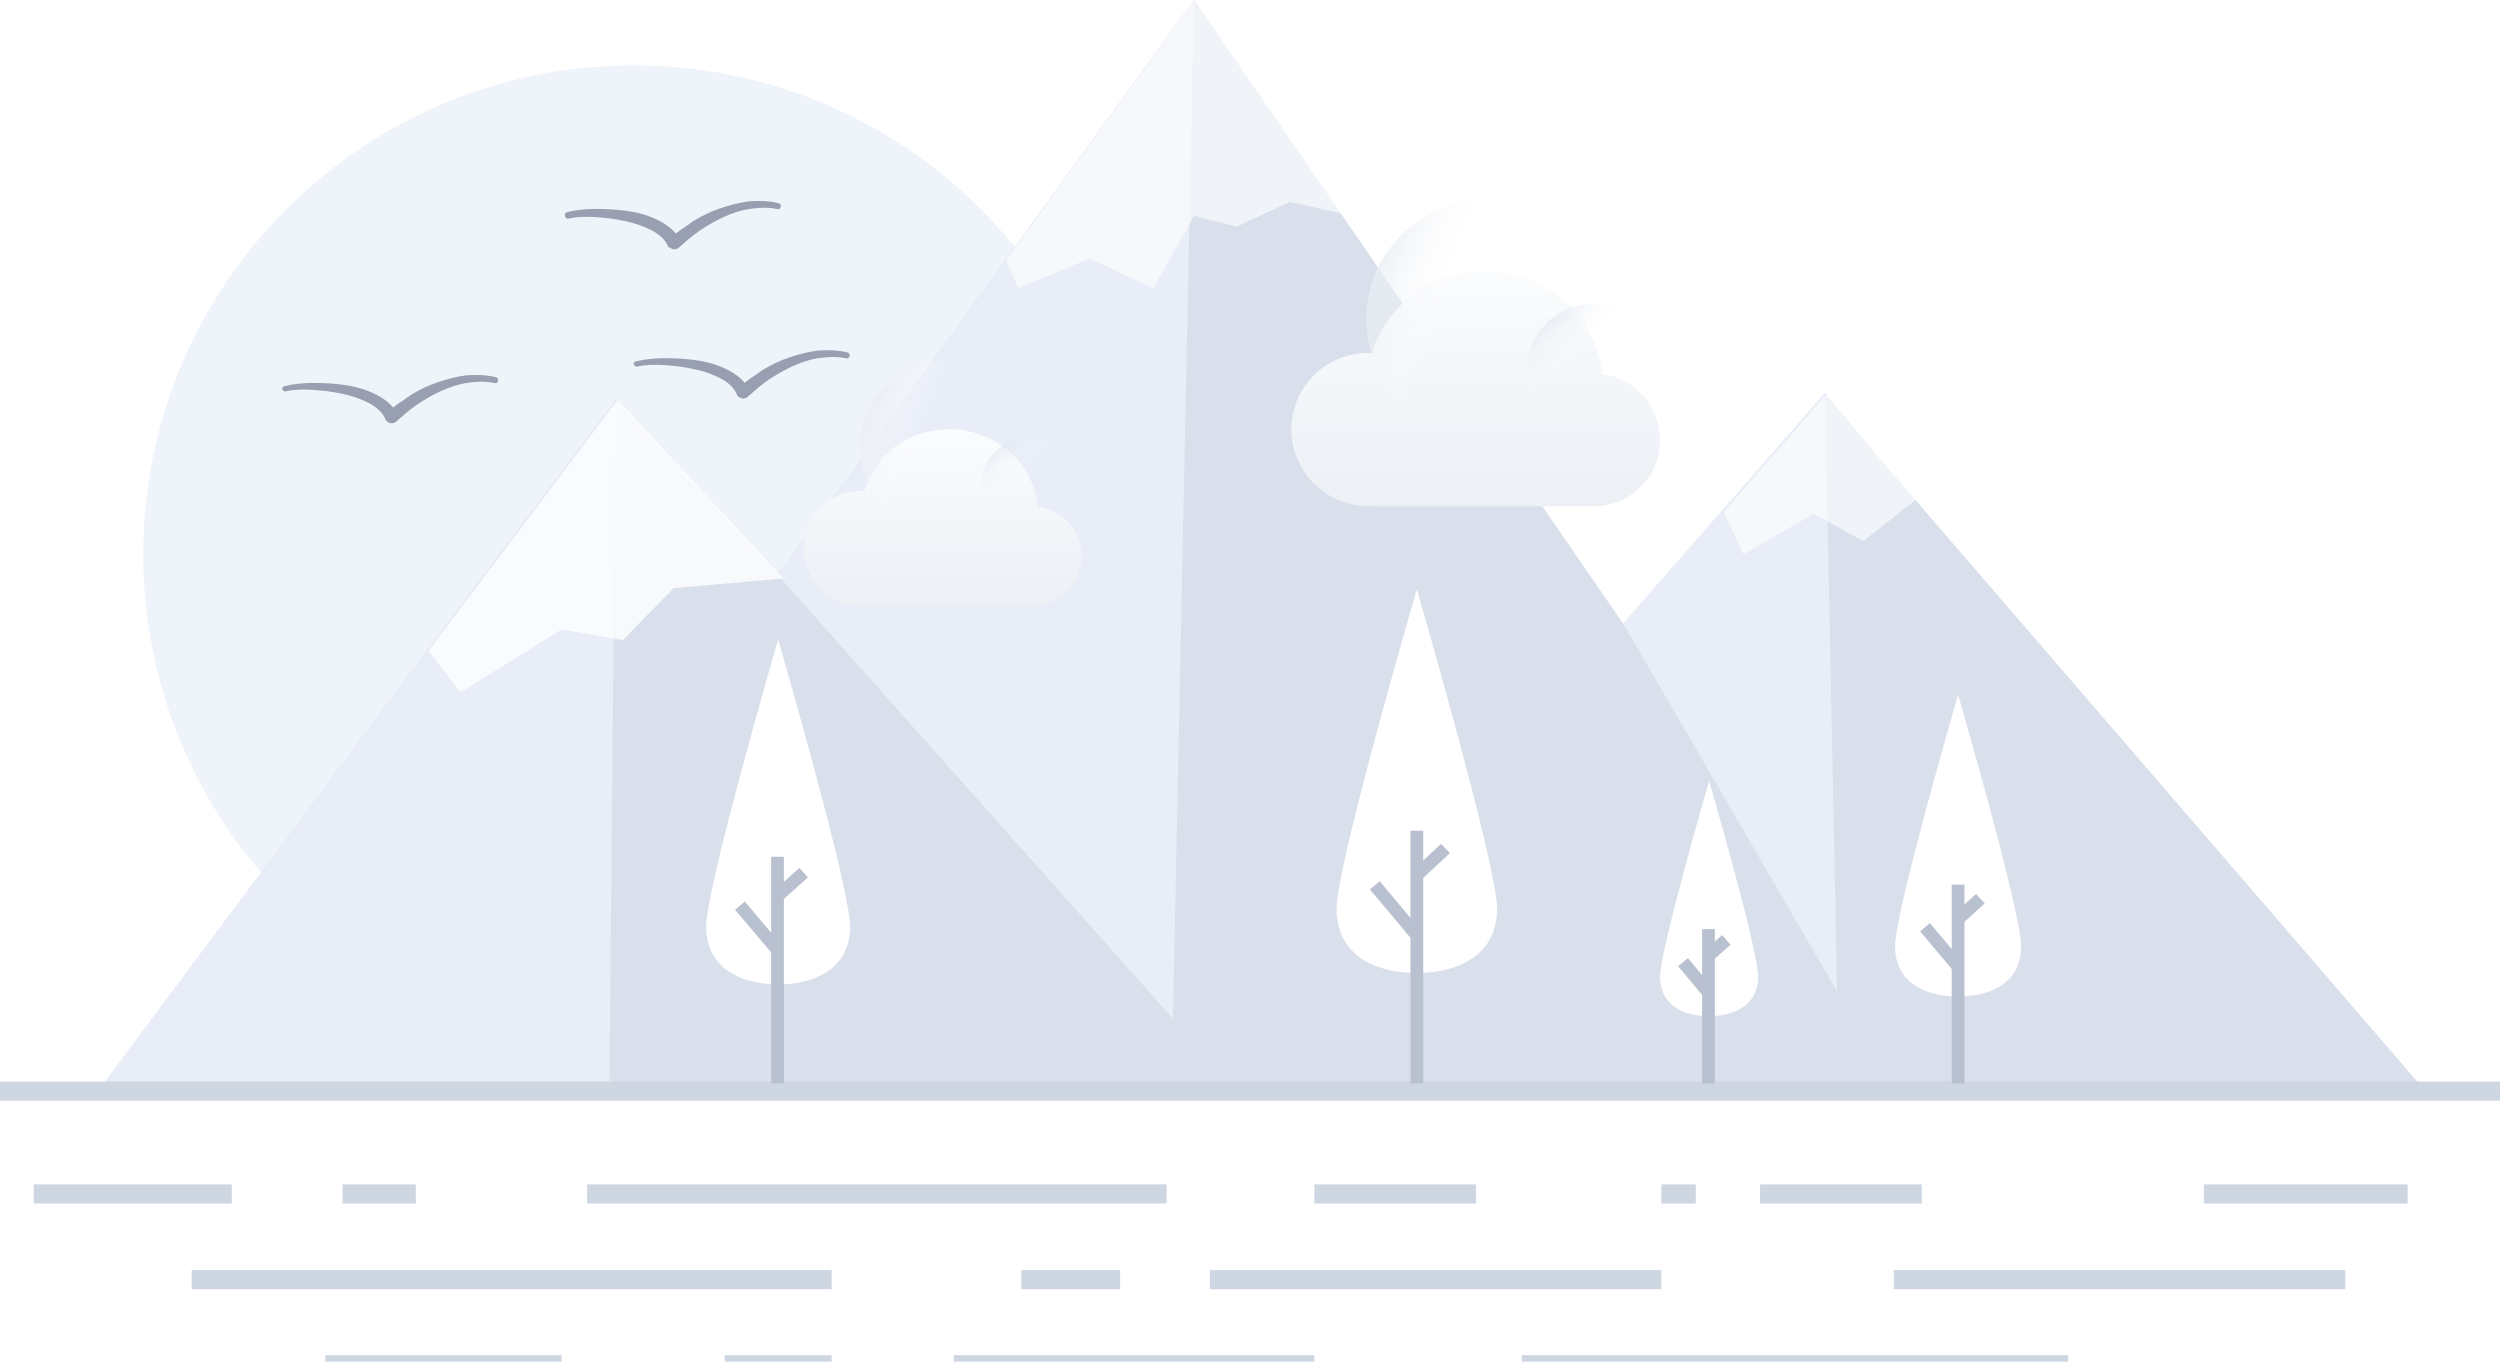 <svg xmlns="http://www.w3.org/2000/svg" xmlns:xlink="http://www.w3.org/1999/xlink" fill="none" version="1.1" width="392" height="213.5" viewBox="0 0 392 213.5"><defs><filter id="master_svg_0" filterUnits="userSpaceOnUse" color-interpolation-filters="sRGB" x="180.491" y="20.557" width="101.811" height="80.835"><feFlood flood-opacity="0" result="BackgroundImageFix"/><feColorMatrix in="SourceAlpha" type="matrix" values="0 0 0 0 0 0 0 0 0 0 0 0 0 0 0 0 0 0 127 0"/><feOffset dy="11" dx="0"/><feGaussianBlur stdDeviation="11"/><feColorMatrix type="matrix" values="0 0 0 0 0.396 0 0 0 0 0.478 0 0 0 0 0.576 0 0 0 0.27 0"/><feBlend mode="normal" in2="BackgroundImageFix" result="effect1_dropShadow"/><feBlend mode="normal" in="SourceGraphic" in2="effect1_dropShadow" result="shape"/></filter><linearGradient x1="0.5" y1="-0.023" x2="0.5" y2="1.011" id="master_svg_1"><stop offset="0%" stop-color="#FDFEFF" stop-opacity="1"/><stop offset="99.64%" stop-color="#ECF0F5" stop-opacity="1"/></linearGradient><linearGradient x1="-0.053" y1="-0.108" x2="0.389" y2="0.381" id="master_svg_2"><stop offset="0%" stop-color="#BCCBE1" stop-opacity="1"/><stop offset="99.42%" stop-color="#FFFFFF" stop-opacity="0"/></linearGradient><linearGradient x1="-0.047" y1="0.271" x2="0.345" y2="0.425" id="master_svg_3"><stop offset="0%" stop-color="#E2E8F0" stop-opacity="1"/><stop offset="99.42%" stop-color="#FFFFFF" stop-opacity="0"/></linearGradient><filter id="master_svg_4" filterUnits="userSpaceOnUse" color-interpolation-filters="sRGB" x="104.008" y="45.309" width="87.576" height="71.765"><feFlood flood-opacity="0" result="BackgroundImageFix"/><feColorMatrix in="SourceAlpha" type="matrix" values="0 0 0 0 0 0 0 0 0 0 0 0 0 0 0 0 0 0 127 0"/><feOffset dy="11" dx="0"/><feGaussianBlur stdDeviation="11"/><feColorMatrix type="matrix" values="0 0 0 0 0.396 0 0 0 0 0.478 0 0 0 0 0.576 0 0 0 0.27 0"/><feBlend mode="normal" in2="BackgroundImageFix" result="effect1_dropShadow"/><feBlend mode="normal" in="SourceGraphic" in2="effect1_dropShadow" result="shape"/></filter><linearGradient x1="0.5" y1="-0.023" x2="0.5" y2="1.011" id="master_svg_5"><stop offset="0%" stop-color="#FDFEFF" stop-opacity="1"/><stop offset="99.64%" stop-color="#ECF0F5" stop-opacity="1"/></linearGradient><linearGradient x1="-0.053" y1="-0.108" x2="0.389" y2="0.381" id="master_svg_6"><stop offset="0%" stop-color="#BCCBE1" stop-opacity="1"/><stop offset="99.42%" stop-color="#FFFFFF" stop-opacity="0"/></linearGradient><linearGradient x1="-0.047" y1="0.271" x2="0.345" y2="0.425" id="master_svg_7"><stop offset="0%" stop-color="#E2E8F0" stop-opacity="1"/><stop offset="99.42%" stop-color="#FFFFFF" stop-opacity="0"/></linearGradient></defs><g style="mix-blend-mode:passthrough"><g><g style="mix-blend-mode:passthrough"><path d="M99.348,163.612C141.809,163.612,176.231,129.283,176.231,86.935C176.231,44.587,141.809,10.257,99.348,10.257C56.887,10.257,22.466,44.587,22.466,86.935C22.466,129.283,56.887,163.612,99.348,163.612Z" fill="#EFF3FA" fill-opacity="1"/></g><g style="mix-blend-mode:passthrough"><path d="M380.318,171.081L15.377,171.081L72.19,95.001L96.553,62.736L117.82,85.74L121.914,90.121L167.644,26.987L187.214,0L202.49,22.207L254.511,97.789L275.479,73.889L286.162,61.641L295.248,72.495L380.318,171.081Z" fill="#D9E0EC" fill-opacity="1"/></g><g style="mix-blend-mode:passthrough"><path d="M96.553,62.737L95.554,171.081L15.377,171.081L72.19,95.001L96.553,62.737Z" fill="#E8EDF8" fill-opacity="1"/></g><g style="mix-blend-mode:passthrough"><path d="M187.214,0L183.919,159.729L121.914,90.121L187.214,0Z" fill="#E8EDF8" fill-opacity="1"/></g><g style="mix-blend-mode:passthrough"><path d="M288.059,155.447L254.511,97.789L286.162,61.641L288.059,155.447Z" fill="#E8EDF8" fill-opacity="1"/></g><g style="mix-blend-mode:passthrough"><path d="M392,172.581L380.318,172.581L380.318,171.081L380.318,172.581L95.554,172.581L95.554,171.081L95.554,172.581L0,172.581L0,169.581L95.554,169.581L95.554,169.581L380.318,169.581L380.318,169.581L392,169.581L392,172.581Z" fill="#CDD6E1" fill-opacity="1"/></g><g style="mix-blend-mode:passthrough"><path d="M231.446,188.713L206.085,188.713L206.085,185.713L231.446,185.713L231.446,188.713Z" fill="#CDD6E1" fill-opacity="1"/></g><g style="mix-blend-mode:passthrough"><path d="M301.339,188.713L275.978,188.713L275.978,185.713L301.339,185.713L301.339,188.713Z" fill="#CDD6E1" fill-opacity="1"/></g><g style="mix-blend-mode:passthrough"><path d="M265.893,188.713L260.502,188.713L260.502,185.713L265.893,185.713L265.893,188.713Z" fill="#CDD6E1" fill-opacity="1"/></g><g style="mix-blend-mode:passthrough"><path d="M182.92,188.713L92.059,188.713L92.059,185.713L182.92,185.713L182.92,188.713Z" fill="#CDD6E1" fill-opacity="1"/></g><g style="mix-blend-mode:passthrough"><path d="M65.201,188.713L53.718,188.713L53.718,185.713L65.201,185.713L65.201,188.713Z" fill="#CDD6E1" fill-opacity="1"/></g><g style="mix-blend-mode:passthrough"><path d="M377.522,188.713L345.571,188.713L345.571,185.713L377.522,185.713L377.522,188.713Z" fill="#CDD6E1" fill-opacity="1"/></g><g style="mix-blend-mode:passthrough"><path d="M36.345,188.713L5.292,188.713L5.292,185.713L36.345,185.713L36.345,188.713Z" fill="#CDD6E1" fill-opacity="1"/></g><g style="mix-blend-mode:passthrough"><path d="M130.401,202.156L30.055,202.156L30.055,199.156L130.401,199.156L130.401,202.156Z" fill="#CDD6E1" fill-opacity="1"/></g><g style="mix-blend-mode:passthrough"><path d="M260.502,202.156L189.71,202.156L189.71,199.156L260.502,199.156L260.502,202.156Z" fill="#CDD6E1" fill-opacity="1"/></g><g style="mix-blend-mode:passthrough"><path d="M367.738,202.156L296.946,202.156L296.946,199.156L367.738,199.156L367.738,202.156Z" fill="#CDD6E1" fill-opacity="1"/></g><g style="mix-blend-mode:passthrough"><path d="M175.631,202.156L160.155,202.156L160.155,199.156L175.631,199.156L175.631,202.156Z" fill="#CDD6E1" fill-opacity="1"/></g><g style="mix-blend-mode:passthrough"><path d="M324.304,215.5L238.635,215.5L238.635,212.5L324.304,212.5L324.304,215.5Z" fill="#CDD6E1" fill-opacity="1"/></g><g style="mix-blend-mode:passthrough"><path d="M206.085,215.5L149.571,215.5L149.571,212.5L206.085,212.5L206.085,215.5Z" fill="#CDD6E1" fill-opacity="1"/></g><g style="mix-blend-mode:passthrough"><path d="M130.401,215.5L113.627,215.5L113.627,212.5L130.401,212.5L130.401,215.5Z" fill="#CDD6E1" fill-opacity="1"/></g><g style="mix-blend-mode:passthrough"><path d="M88.066,215.5L51.022,215.5L51.022,212.5L88.066,212.5L88.066,215.5Z" fill="#CDD6E1" fill-opacity="1"/></g><g style="mix-blend-mode:passthrough"><path d="M133.296,145.289C133.296,151.563,128.204,154.351,122.014,154.351C115.823,154.351,110.731,151.563,110.731,145.289C110.731,139.016,122.014,100.279,122.014,100.279C122.014,100.279,133.296,139.115,133.296,145.289Z" fill="#FFFFFF" fill-opacity="1"/></g><g style="mix-blend-mode:passthrough"><path d="M120.914,169.886L120.914,134.335L122.914,134.335L122.914,169.886L120.914,169.886Z" fill="#B9C0D0" fill-opacity="1"/></g><g style="mix-blend-mode:passthrough"><path d="M126.676,137.568L122.583,141.252L121.245,139.766L125.338,136.082L126.676,137.568Z" fill="#B9C0D0" fill-opacity="1"/></g><g style="mix-blend-mode:passthrough"><path d="M121.15,149.619L115.259,142.648L116.787,141.358L122.678,148.329L121.15,149.619Z" fill="#B9C0D0" fill-opacity="1"/></g><g style="mix-blend-mode:passthrough"><path d="M234.741,142.501C234.741,149.472,229.05,152.559,222.16,152.559C215.171,152.559,209.579,149.472,209.579,142.501C209.579,135.53,222.16,92.412,222.16,92.412C222.16,92.412,234.741,135.63,234.741,142.501Z" fill="#FFFFFF" fill-opacity="1"/></g><g style="mix-blend-mode:passthrough"><path d="M221.16,169.886L221.16,130.252L223.16,130.252L223.16,169.886L221.16,169.886Z" fill="#B9C0D0" fill-opacity="1"/></g><g style="mix-blend-mode:passthrough"><path d="M227.334,133.773L222.841,137.955L221.479,136.491L225.972,132.309L227.334,133.773Z" fill="#B9C0D0" fill-opacity="1"/></g><g style="mix-blend-mode:passthrough"><path d="M221.393,147.326L214.803,139.459L216.337,138.175L222.927,146.042L221.393,147.326Z" fill="#B9C0D0" fill-opacity="1"/></g><g style="mix-blend-mode:passthrough"><path d="M275.678,153.156C275.678,157.438,272.184,159.33,267.99,159.33C263.697,159.33,260.302,157.438,260.302,153.156C260.302,148.874,267.99,122.485,267.99,122.485C267.99,122.485,275.678,148.874,275.678,153.156Z" fill="#FFFFFF" fill-opacity="1"/></g><g style="mix-blend-mode:passthrough"><path d="M266.89,169.886L266.89,145.687L268.89,145.687L268.89,169.886L266.89,169.886Z" fill="#B9C0D0" fill-opacity="1"/></g><g style="mix-blend-mode:passthrough"><path d="M271.351,148.128L268.555,150.617L267.225,149.123L270.021,146.634L271.351,148.128Z" fill="#B9C0D0" fill-opacity="1"/></g><g style="mix-blend-mode:passthrough"><path d="M267.123,156.287L263.129,151.507L264.663,150.225L268.657,155.005L267.123,156.287Z" fill="#B9C0D0" fill-opacity="1"/></g><g style="mix-blend-mode:passthrough"><path d="M316.915,148.376C316.915,153.853,312.522,156.243,307.03,156.243C301.539,156.243,297.145,153.853,297.145,148.376C297.145,142.899,307.03,108.942,307.03,108.942C307.03,108.942,316.915,142.899,316.915,148.376Z" fill="#FFFFFF" fill-opacity="1"/></g><g style="mix-blend-mode:passthrough"><path d="M306.03,169.886L306.03,138.717L308.03,138.717L308.03,169.886L306.03,169.886Z" fill="#B9C0D0" fill-opacity="1"/></g><g style="mix-blend-mode:passthrough"><path d="M311.199,141.647L307.704,144.833L306.356,143.355L309.851,140.169L311.199,141.647Z" fill="#B9C0D0" fill-opacity="1"/></g><g style="mix-blend-mode:passthrough"><path d="M306.265,152.207L301.073,146.033L302.603,144.745L307.795,150.919L306.265,152.207Z" fill="#B9C0D0" fill-opacity="1"/></g><g style="mix-blend-mode:passthrough"><path d="M122.812,90.719L105.639,92.213L97.651,100.378L88.066,98.685L72.19,108.544L67.198,102.071L96.852,62.737L122.812,90.719Z" fill="#FFFFFF" fill-opacity="0.8"/></g><g style="mix-blend-mode:passthrough"><path d="M210.279,33.459L202.191,31.667L193.904,35.551L187.214,33.858L180.824,45.21L170.839,40.53L159.656,45.21L157.759,40.829L187.214,0L210.279,33.459Z" fill="#FFFFFF" fill-opacity="0.6"/></g><g style="mix-blend-mode:passthrough"><path d="M300.54,78.271L292.153,84.843L284.365,80.562L273.382,86.935L270.287,80.263L286.562,61.641L300.54,78.271Z" fill="#FFFFFF" fill-opacity="0.6"/></g><g style="mix-blend-mode:passthrough"><path d="M88.964,33.26C90.562,32.862,92.059,32.762,93.657,32.762C95.155,32.762,96.752,32.862,98.25,33.061C99.748,33.26,101.345,33.659,102.843,34.356C104.341,35.053,105.838,36.049,106.737,37.742L105.04,37.343L106.837,35.949C107.536,35.551,108.135,35.053,108.734,34.654C110.032,33.858,111.43,33.161,112.928,32.663C114.425,32.165,115.923,31.767,117.421,31.567C119.018,31.468,120.516,31.468,122.113,31.866C122.413,31.966,122.513,32.265,122.413,32.464C122.313,32.762,122.113,32.862,121.814,32.762L121.714,32.762C120.416,32.464,118.918,32.563,117.52,32.762C116.123,32.962,114.725,33.46,113.427,34.057C112.129,34.655,110.931,35.352,109.732,36.148C109.133,36.547,108.534,37.044,108.035,37.443L106.437,38.837C105.938,39.235,105.339,39.136,104.94,38.737L104.84,38.837L104.74,38.638C104.341,37.542,103.242,36.646,102.044,36.049C100.846,35.451,99.448,34.953,97.95,34.654C96.553,34.356,95.055,34.157,93.557,34.057C92.059,33.957,90.562,33.957,89.264,34.256L89.164,34.256C88.864,34.356,88.665,34.157,88.565,33.858C88.565,33.559,88.665,33.26,88.964,33.26Z" fill="#989FB0" fill-opacity="1"/></g><g style="mix-blend-mode:passthrough"><path d="M44.632,60.546C46.23,60.147,47.727,60.048,49.325,60.048C50.823,60.048,52.42,60.147,53.918,60.346C55.416,60.546,57.013,60.944,58.511,61.641C60.009,62.338,61.506,63.334,62.405,65.027L60.708,64.628L62.505,63.234C63.204,62.836,63.803,62.338,64.402,61.94C65.7,61.143,67.098,60.446,68.595,59.948C70.093,59.45,71.591,59.052,73.089,58.853C74.686,58.753,76.184,58.753,77.781,59.151C78.081,59.251,78.181,59.55,78.081,59.749C77.981,60.048,77.781,60.147,77.482,60.048L77.382,60.048C76.084,59.749,74.586,59.848,73.188,60.048C71.791,60.247,70.393,60.745,69.095,61.342C67.797,61.94,66.599,62.637,65.4,63.433C64.801,63.832,64.202,64.33,63.703,64.728L62.105,66.122C61.606,66.52,61.007,66.421,60.608,66.022L60.508,65.923L60.408,65.724C60.009,64.628,58.91,63.732,57.712,63.135C56.514,62.537,55.116,62.039,53.618,61.74C52.221,61.442,50.723,61.243,49.225,61.143C47.727,61.043,46.23,61.043,44.932,61.342L44.832,61.342C44.532,61.442,44.333,61.243,44.233,60.944C44.233,60.844,44.432,60.546,44.632,60.546Z" fill="#989FB0" fill-opacity="1"/></g><g style="mix-blend-mode:passthrough"><path d="M99.748,56.662C101.345,56.264,102.843,56.164,104.44,56.164C105.938,56.164,107.536,56.264,109.033,56.463C110.531,56.662,112.129,57.06,113.626,57.757C115.124,58.454,116.622,59.45,117.52,61.143L115.823,60.745L117.62,59.351C118.319,58.952,118.918,58.454,119.517,58.056C120.815,57.259,122.213,56.562,123.711,56.064C125.209,55.567,126.706,55.168,128.204,54.969C129.802,54.87,131.299,54.87,132.897,55.268C133.196,55.367,133.296,55.666,133.196,55.865C133.097,56.164,132.897,56.264,132.597,56.164L132.498,56.164C131.199,55.865,129.702,55.965,128.304,56.164C126.906,56.363,125.508,56.861,124.21,57.459C122.912,58.056,121.714,58.753,120.516,59.55C119.917,59.948,119.318,60.446,118.818,60.844L117.221,62.239C116.722,62.637,116.123,62.537,115.723,62.139L115.623,62.039L115.523,61.84C115.124,60.745,114.026,59.849,112.828,59.251C111.629,58.654,110.232,58.156,108.734,57.857C107.336,57.558,105.838,57.359,104.341,57.259C102.843,57.16,101.345,57.16,100.047,57.459L99.947,57.459C99.648,57.558,99.448,57.359,99.348,57.06C99.348,56.961,99.448,56.662,99.748,56.662Z" fill="#989FB0" fill-opacity="1"/></g><g filter="url(#master_svg_0)" style="mix-blend-mode:passthrough"><path d="M260.302,58.024C260.302,63.755,255.655,68.389,249.859,68.389C249.759,68.389,248.91,68.389,242.664,68.389C238.317,68.389,231.371,68.389,220.279,68.389L214.982,68.389C208.037,68.539,202.491,63.007,202.491,56.329C202.491,49.602,208.087,44.021,215.132,44.369C221.178,25.532,248.86,28.173,251.208,47.658C256.405,48.306,260.302,52.692,260.302,58.024Z" fill="url(#master_svg_1)" fill-opacity="1"/></g><g style="mix-blend-mode:passthrough"><path d="M249.859,68.389C255.605,68.389,260.302,63.755,260.302,58.024C260.302,52.293,255.605,47.658,249.859,47.658C244.113,47.658,239.416,52.293,239.416,58.024C239.416,63.755,244.113,68.389,249.859,68.389Z" fill="url(#master_svg_2)" fill-opacity="1"/></g><g style="mix-blend-mode:passthrough"><path d="M232.82,68.489C243.063,68.489,251.408,60.216,251.408,50C251.408,39.785,243.063,31.512,232.82,31.512C222.577,31.512,214.233,39.785,214.233,50C214.233,60.216,222.527,68.489,232.82,68.489Z" fill="url(#master_svg_3)" fill-opacity="1"/></g><g filter="url(#master_svg_4)" style="mix-blend-mode:passthrough"><path d="M169.584,76.258C169.584,80.578,166.082,84.071,161.713,84.071C161.637,84.071,160.997,84.071,156.289,84.071C153.012,84.071,147.777,84.071,139.416,84.071L135.424,84.071C130.188,84.184,126.008,80.015,126.008,74.981C126.008,69.91,130.226,65.703,135.537,65.966C140.094,51.767,160.959,53.758,162.73,68.445C166.647,68.933,169.584,72.239,169.584,76.258Z" fill="url(#master_svg_5)" fill-opacity="1"/></g><g style="mix-blend-mode:passthrough"><path d="M161.713,84.071C166.044,84.071,169.584,80.578,169.584,76.258C169.584,71.938,166.044,68.445,161.713,68.445C157.382,68.445,153.841,71.938,153.841,76.258C153.841,80.578,157.382,84.071,161.713,84.071Z" fill="url(#master_svg_6)" fill-opacity="1"/></g><g style="mix-blend-mode:passthrough"><path d="M148.87,84.146C156.591,84.146,162.88,77.911,162.88,70.21C162.88,62.51,156.591,56.274,148.87,56.274C141.149,56.274,134.859,62.51,134.859,70.21C134.859,77.911,141.111,84.146,148.87,84.146Z" fill="url(#master_svg_7)" fill-opacity="1"/></g></g></g></svg>
